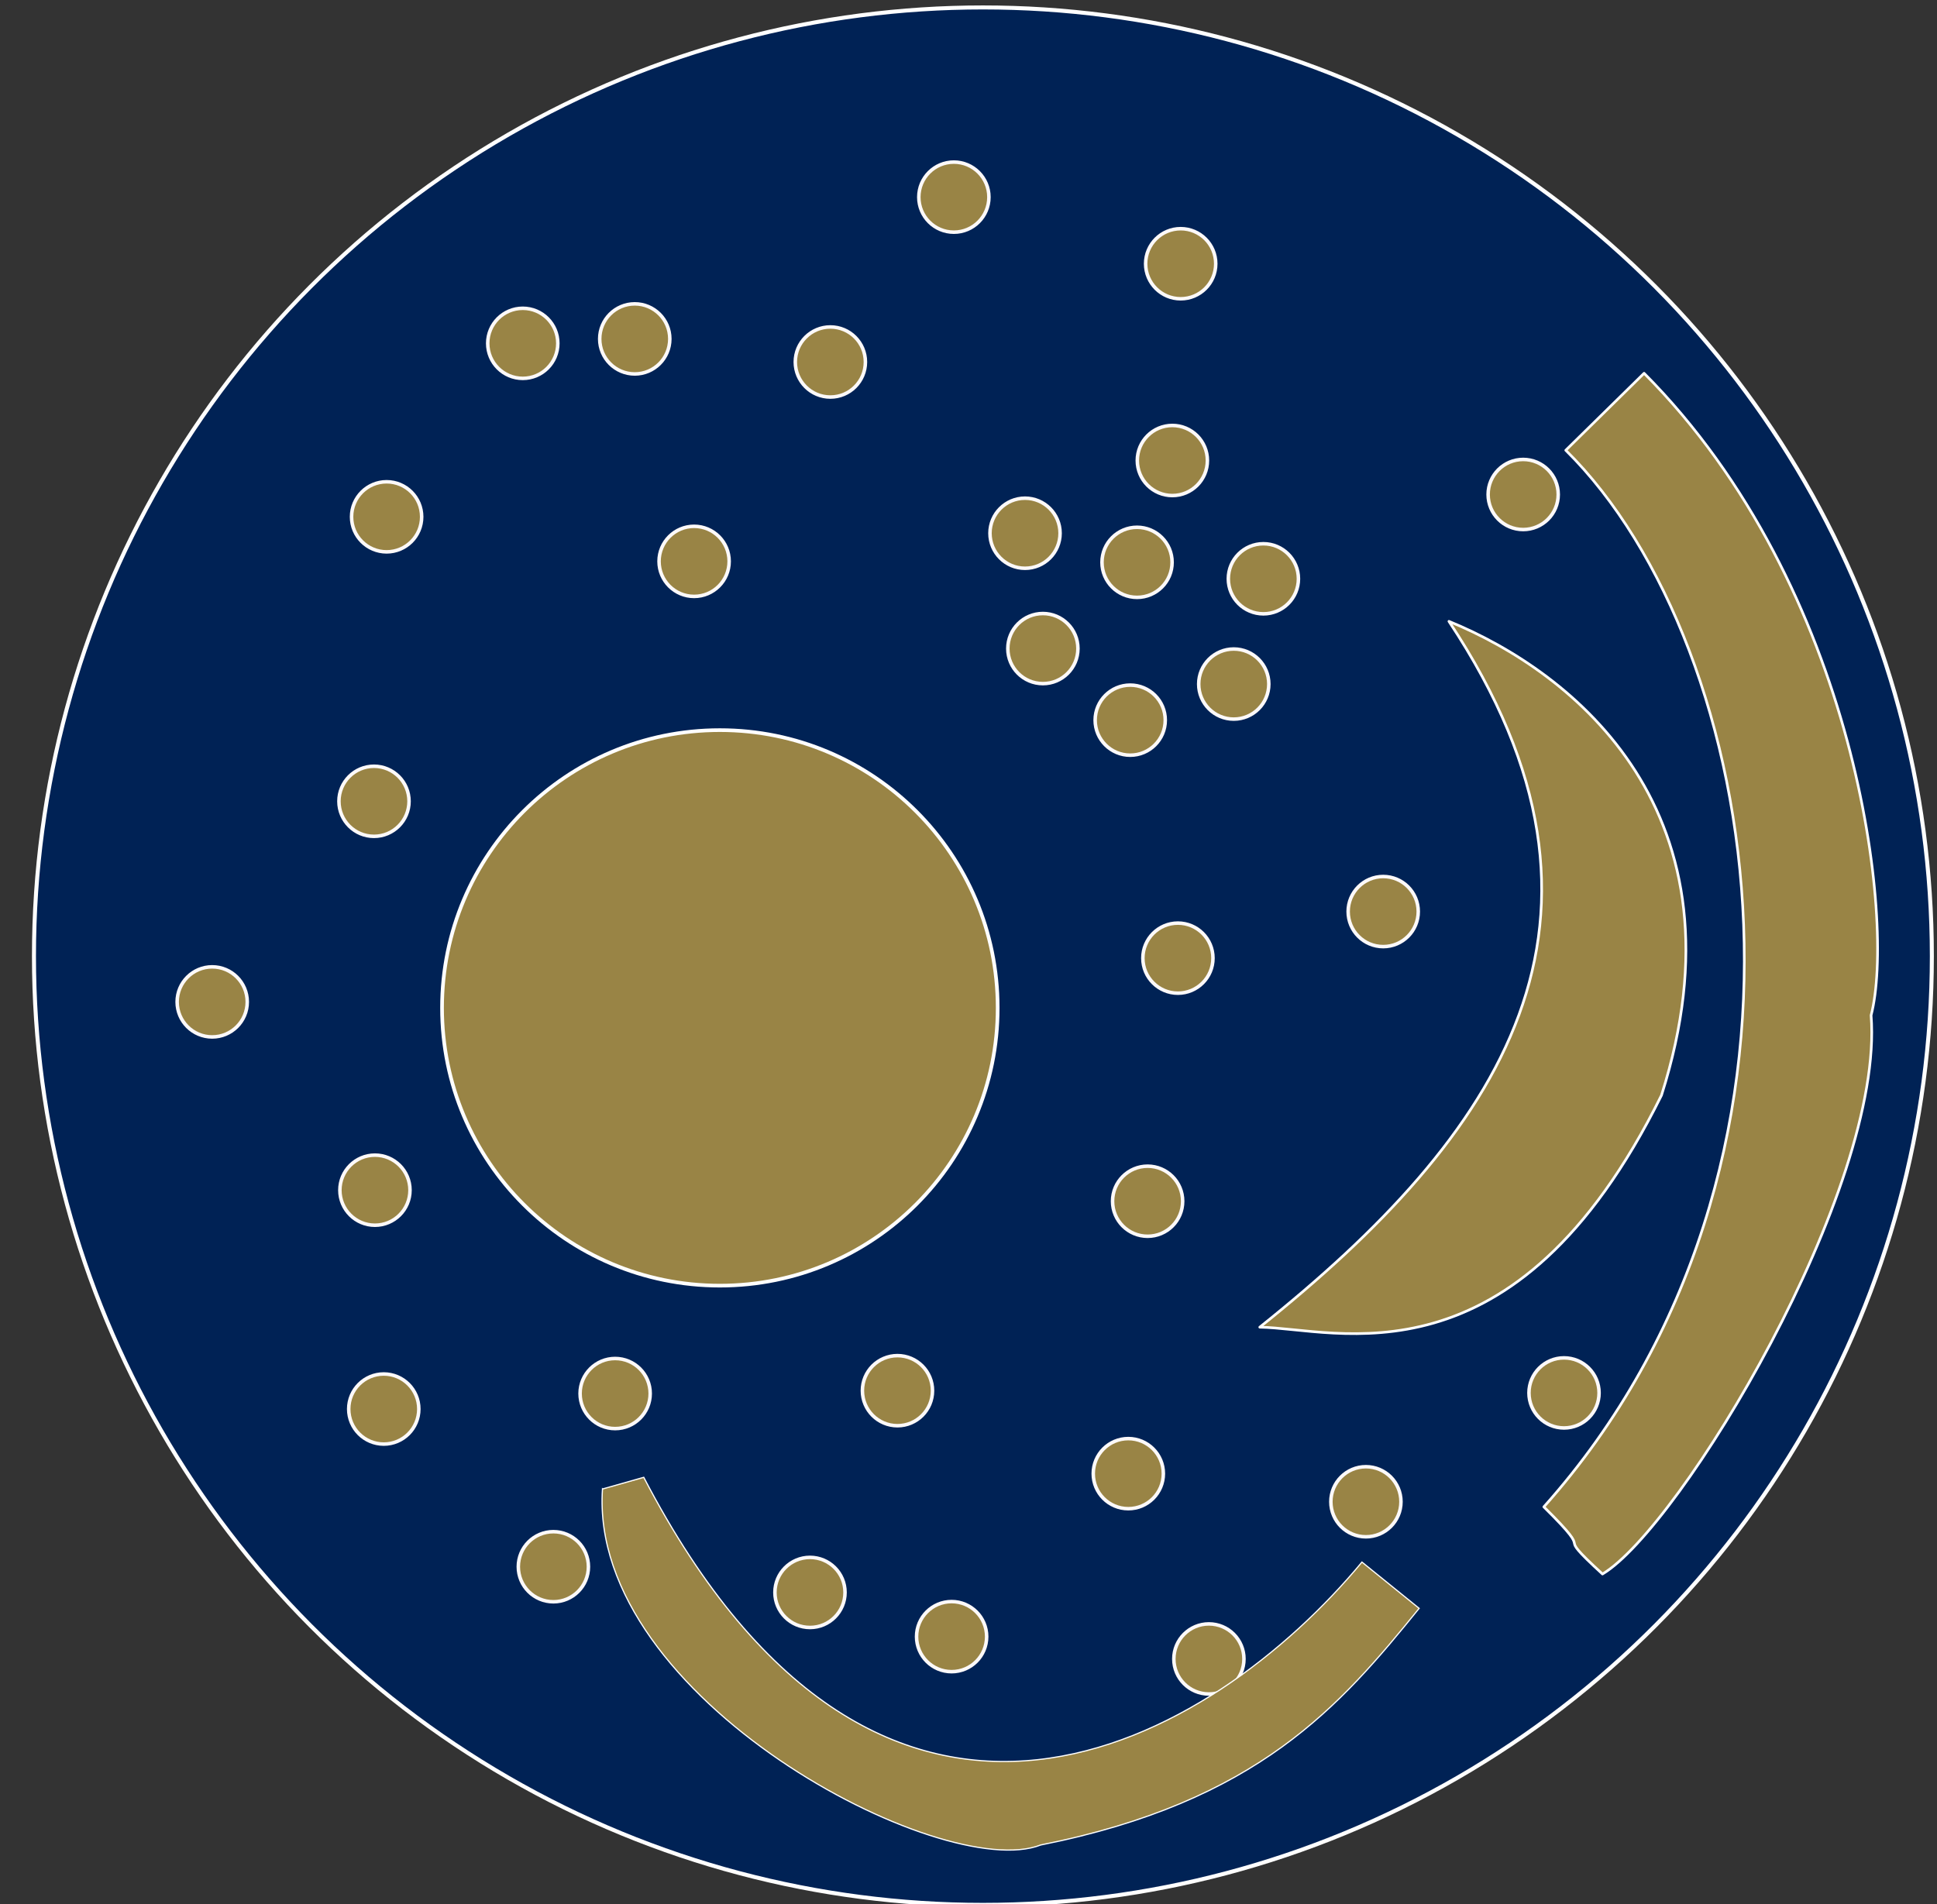 <?xml version="1.0" encoding="UTF-8" standalone="no"?>
<svg
   version="1.1"
   id="svg62"
   width="1611"
   height="1584"
   viewBox="0 0 1611 1584"
   sodipodi:docname="Nebra.svg"
   inkscape:version="1.1.1 (3bf5ae0d25, 2021-09-20)"
   xmlns:inkscape="http://www.inkscape.org/namespaces/inkscape"
   xmlns:sodipodi="http://sodipodi.sourceforge.net/DTD/sodipodi-0.dtd"
   xmlns="http://www.w3.org/2000/svg"
   xmlns:svg="http://www.w3.org/2000/svg"
   xmlns:rdf="http://www.w3.org/1999/02/22-rdf-syntax-ns#"
   xmlns:cc="http://creativecommons.org/ns#"
   xmlns:dc="http://purl.org/dc/elements/1.1/">
  <rect x="0" y="0" width="1611" height="1584" fill="#333333" stroke="none"/>
  <defs
     id="defs66" />
  <sodipodi:namedview
     pagecolor="#ffffff"
     bordercolor="#666666"
     borderopacity="1"
     objecttolerance="10"
     gridtolerance="10"
     guidetolerance="10"
     inkscape:pageopacity="0"
     inkscape:pageshadow="2"
     inkscape:window-width="1440"
     inkscape:window-height="850"
     id="namedview64"
     showgrid="false"
     inkscape:zoom="0.19633838"
     inkscape:cx="-264.84888"
     inkscape:cy="888.77172"
     inkscape:window-x="0"
     inkscape:window-y="24"
     inkscape:window-maximized="1"
     inkscape:current-layer="layer2"
     inkscape:pagecheckerboard="0" />
  <g
     inkscape:groupmode="layer"
     id="layer4"
     inkscape:label="nebra3"
     style="display:inline" />
  <g
     inkscape:groupmode="layer"
     id="layer3"
     inkscape:label="nebra2"
     style="display:inline" />
  <g
     inkscape:groupmode="layer"
     id="layer2"
     inkscape:label="nebra1"
     style="display:inline">
    <g
       id="g1054">
      <circle
         style="display:inline;opacity:1;mix-blend-mode:darken;fill:#002255;fill-opacity:1;stroke:#ffffff;stroke-width:3.335;stroke-linecap:round;stroke-miterlimit:4;stroke-dasharray:none;stroke-opacity:1;paint-order:markers fill stroke"
         id="path1479"
         r="789.236"
         cy="795.421"
         cx="817.483" />
      <circle
         style="display:inline;fill:#998445;fill-opacity:1;stroke:#fcf9f9;stroke-width:2.933;stroke-linecap:round;stroke-miterlimit:4;stroke-dasharray:none;stroke-opacity:1;paint-order:markers fill stroke"
         id="path119"
         cx="975.044"
         cy="383.094"
         r="29.158" />
      <circle
         style="display:inline;fill:#998445;fill-opacity:1;stroke:#fcf9f9;stroke-width:2.933;stroke-linecap:round;stroke-miterlimit:4;stroke-dasharray:none;stroke-opacity:1;paint-order:markers fill stroke"
         id="path119-8"
         cx="746.413"
         cy="1156.901"
         r="29.158" />
      <circle
         style="display:inline;fill:#998445;fill-opacity:1;stroke:#fcf9f9;stroke-width:2.933;stroke-linecap:round;stroke-miterlimit:4;stroke-dasharray:none;stroke-opacity:1;paint-order:markers fill stroke"
         id="path119-0"
         cx="793.326"
         cy="163.994"
         r="29.158" />
      <circle
         style="display:inline;fill:#998445;fill-opacity:1;stroke:#fcf9f9;stroke-width:2.933;stroke-linecap:round;stroke-miterlimit:4;stroke-dasharray:none;stroke-opacity:1;paint-order:markers fill stroke"
         id="path119-23"
         cx="1050.749"
         cy="481.497"
         r="29.158" />
      <circle
         style="display:inline;fill:#998445;fill-opacity:1;stroke:#fcf9f9;stroke-width:2.933;stroke-linecap:round;stroke-miterlimit:4;stroke-dasharray:none;stroke-opacity:1;paint-order:markers fill stroke"
         id="path119-75"
         cx="981.972"
         cy="219.399"
         r="29.158" />
      <circle
         style="display:inline;fill:#998445;fill-opacity:1;stroke:#fcf9f9;stroke-width:2.933;stroke-linecap:round;stroke-miterlimit:4;stroke-dasharray:none;stroke-opacity:1;paint-order:markers fill stroke"
         id="path119-28"
         cx="1150.405"
         cy="758.329"
         r="29.158" />
      <circle
         style="display:inline;fill:#998445;fill-opacity:1;stroke:#fcf9f9;stroke-width:2.933;stroke-linecap:round;stroke-miterlimit:4;stroke-dasharray:none;stroke-opacity:1;paint-order:markers fill stroke"
         id="path119-97"
         cx="979.67"
         cy="797.074"
         r="29.158" />
      <circle
         style="display:inline;fill:#998445;fill-opacity:1;stroke:#fcf9f9;stroke-width:2.933;stroke-linecap:round;stroke-miterlimit:4;stroke-dasharray:none;stroke-opacity:1;paint-order:markers fill stroke"
         id="path119-3"
         cx="954.465"
         cy="999.296"
         r="29.158" />
      <circle
         style="display:inline;fill:#998445;fill-opacity:1;stroke:#fcf9f9;stroke-width:2.933;stroke-linecap:round;stroke-miterlimit:4;stroke-dasharray:none;stroke-opacity:1;paint-order:markers fill stroke"
         id="path119-61"
         cx="938.409"
         cy="1225.923"
         r="29.158" />
      <circle
         style="display:inline;fill:#998445;fill-opacity:1;stroke:#fcf9f9;stroke-width:2.933;stroke-linecap:round;stroke-miterlimit:4;stroke-dasharray:none;stroke-opacity:1;paint-order:markers fill stroke"
         id="path119-4"
         cx="1266.822"
         cy="411.37"
         r="29.158" />
      <circle
         style="display:inline;fill:#998445;fill-opacity:1;stroke:#fcf9f9;stroke-width:2.933;stroke-linecap:round;stroke-miterlimit:4;stroke-dasharray:none;stroke-opacity:1;paint-order:markers fill stroke"
         id="path119-5"
         cx="1026.116"
         cy="569.072"
         r="29.158" />
      <circle
         style="display:inline;fill:#998445;fill-opacity:1;stroke:#fcf9f9;stroke-width:2.933;stroke-linecap:round;stroke-miterlimit:4;stroke-dasharray:none;stroke-opacity:1;paint-order:markers fill stroke"
         id="path119-610"
         cx="852.51"
         cy="443.595"
         r="29.158" />
      <circle
         style="display:inline;fill:#998445;fill-opacity:1;stroke:#fcf9f9;stroke-width:2.933;stroke-linecap:round;stroke-miterlimit:4;stroke-dasharray:none;stroke-opacity:1;paint-order:markers fill stroke"
         id="path119-63"
         cx="867.359"
         cy="539.546"
         r="29.158" />
      <circle
         style="display:inline;fill:#998445;fill-opacity:1;stroke:#fcf9f9;stroke-width:2.933;stroke-linecap:round;stroke-miterlimit:4;stroke-dasharray:none;stroke-opacity:1;paint-order:markers fill stroke"
         id="path119-20"
         cx="690.605"
         cy="301.15"
         r="29.158" />
      <circle
         style="display:inline;fill:#998445;fill-opacity:1;stroke:#fcf9f9;stroke-width:2.933;stroke-linecap:round;stroke-miterlimit:4;stroke-dasharray:none;stroke-opacity:1;paint-order:markers fill stroke"
         id="path119-54"
         cx="945.678"
         cy="467.795"
         r="29.158" />
      <circle
         style="display:inline;fill:#998445;fill-opacity:1;stroke:#fcf9f9;stroke-width:2.933;stroke-linecap:round;stroke-miterlimit:4;stroke-dasharray:none;stroke-opacity:1;paint-order:markers fill stroke"
         id="path119-6"
         cx="319.177"
         cy="1172.177"
         r="29.158" />
      <circle
         style="display:inline;fill:#998445;fill-opacity:1;stroke:#fcf9f9;stroke-width:2.933;stroke-linecap:round;stroke-miterlimit:4;stroke-dasharray:none;stroke-opacity:1;paint-order:markers fill stroke"
         id="path119-1"
         cx="673.657"
         cy="1324.742"
         r="29.158" />
      <circle
         style="display:inline;fill:#998445;fill-opacity:1;stroke:#fcf9f9;stroke-width:2.933;stroke-linecap:round;stroke-miterlimit:4;stroke-dasharray:none;stroke-opacity:1;paint-order:markers fill stroke"
         id="path119-7"
         cx="1136.024"
         cy="1249.309"
         r="29.158" />
      <circle
         style="display:inline;fill:#998445;fill-opacity:1;stroke:#fcf9f9;stroke-width:2.933;stroke-linecap:round;stroke-miterlimit:4;stroke-dasharray:none;stroke-opacity:1;paint-order:markers fill stroke"
         id="path119-9"
         cx="511.61"
         cy="1159.289"
         r="29.158" />
      <circle
         style="display:inline;fill:#998445;fill-opacity:1;stroke:#fcf9f9;stroke-width:2.933;stroke-linecap:round;stroke-miterlimit:4;stroke-dasharray:none;stroke-opacity:1;paint-order:markers fill stroke"
         id="path119-2"
         cx="1005.436"
         cy="1380.076"
         r="29.158" />
      <circle
         style="display:inline;fill:#998445;fill-opacity:1;stroke:#fcf9f9;stroke-width:2.933;stroke-linecap:round;stroke-miterlimit:4;stroke-dasharray:none;stroke-opacity:1;paint-order:markers fill stroke"
         id="path119-92"
         cx="1300.786"
         cy="1158.765"
         r="29.158" />
      <circle
         style="display:inline;fill:#998445;fill-opacity:1;stroke:#fcf9f9;stroke-width:2.933;stroke-linecap:round;stroke-miterlimit:4;stroke-dasharray:none;stroke-opacity:1;paint-order:markers fill stroke"
         id="path119-29"
         cx="791.45"
         cy="1361.51"
         r="29.158" />
      <circle
         style="display:inline;fill:#998445;fill-opacity:1;stroke:#fcf9f9;stroke-width:2.933;stroke-linecap:round;stroke-miterlimit:4;stroke-dasharray:none;stroke-opacity:1;paint-order:markers fill stroke"
         id="path119-31"
         cx="460.238"
         cy="1303.358"
         r="29.158" />
      <circle
         style="display:inline;fill:#998445;fill-opacity:1;stroke:#fcf9f9;stroke-width:2.933;stroke-linecap:round;stroke-miterlimit:4;stroke-dasharray:none;stroke-opacity:1;paint-order:markers fill stroke"
         id="path119-94"
         cx="311.832"
         cy="990.108"
         r="29.158" />
      <circle
         style="display:inline;fill:#998445;fill-opacity:1;stroke:#fcf9f9;stroke-width:2.933;stroke-linecap:round;stroke-miterlimit:4;stroke-dasharray:none;stroke-opacity:1;paint-order:markers fill stroke"
         id="path119-78"
         cx="176.48"
         cy="833.47"
         r="29.158" />
      <circle
         style="display:inline;fill:#998445;fill-opacity:1;stroke:#fcf9f9;stroke-width:2.933;stroke-linecap:round;stroke-miterlimit:4;stroke-dasharray:none;stroke-opacity:1;paint-order:markers fill stroke"
         id="path119-03"
         cx="577.28"
         cy="466.991"
         r="29.158" />
      <circle
         style="display:inline;fill:#998445;fill-opacity:1;stroke:#fcf9f9;stroke-width:2.933;stroke-linecap:round;stroke-miterlimit:4;stroke-dasharray:none;stroke-opacity:1;paint-order:markers fill stroke"
         id="path119-615"
         cx="939.992"
         cy="599.091"
         r="29.158" />
      <circle
         style="display:inline;fill:#998445;fill-opacity:1;stroke:#fcf9f9;stroke-width:2.933;stroke-linecap:round;stroke-miterlimit:4;stroke-dasharray:none;stroke-opacity:1;paint-order:markers fill stroke"
         id="path119-94-3"
         cx="527.929"
         cy="281.937"
         r="29.158" />
      <circle
         style="display:inline;fill:#998445;fill-opacity:1;stroke:#fcf9f9;stroke-width:2.933;stroke-linecap:round;stroke-miterlimit:4;stroke-dasharray:none;stroke-opacity:1;paint-order:markers fill stroke"
         id="path119-94-30"
         cx="434.784"
         cy="285.617"
         r="29.158" />
      <circle
         style="display:inline;fill:#998445;fill-opacity:1;stroke:#fcf9f9;stroke-width:2.933;stroke-linecap:round;stroke-miterlimit:4;stroke-dasharray:none;stroke-opacity:1;paint-order:markers fill stroke"
         id="path119-94-78"
         cx="321.547"
         cy="429.941"
         r="29.158" />
      <circle
         style="display:inline;fill:#998445;fill-opacity:1;stroke:#fcf9f9;stroke-width:2.933;stroke-linecap:round;stroke-miterlimit:4;stroke-dasharray:none;stroke-opacity:1;paint-order:markers fill stroke"
         id="path119-94-68"
         cx="311.041"
         cy="666.596"
         r="29.158" />
      <circle
         style="fill:#998445;fill-opacity:1;stroke:#ffffff;stroke-width:3.042;stroke-linecap:round;stroke-opacity:1;paint-order:markers fill stroke"
         id="path98"
         cx="598.706"
         cy="838.457"
         r="231.064" />
      <path
         style="fill:#998445;fill-opacity:1;stroke:#ffffff;stroke-width:1px;stroke-linecap:butt;stroke-linejoin:miter;stroke-opacity:1"
         d="m 501.082,1238.7 34.33,-9.713 c 199.714,383.726 474.191,219.207 597.316,70.511 l 47.575,38.478 c -65.554,80.966 -133.742,160.906 -314.763,196.87 -81.352,31.984 -376.207,-121.677 -364.459,-296.147 z"
         id="path100"
         sodipodi:nodetypes="cccccc" />
      <path
         style="display:inline;fill:#998445;fill-opacity:1;stroke:#ffffff;stroke-width:2.177;stroke-linecap:butt;stroke-linejoin:round;stroke-miterlimit:4;stroke-dasharray:none;stroke-opacity:1"
         d="m 1332.791,1309.425 c -45.102,-41.38 -1.076,-8.719 -48.783,-55.862 253.047,-283.704 183.94,-715.225 18.238,-878.986 l 65.138,-64.06 c 177.968,178.676 209.039,456.776 188.805,534.101 11.324,144.856 -158.791,426.198 -223.397,464.806 z"
         id="path100-3"
         sodipodi:nodetypes="cccccc" />
      <path
         style="display:inline;fill:#998445;fill-opacity:1;stroke:#ffffff;stroke-width:2.2;stroke-linecap:round;stroke-linejoin:round;stroke-opacity:1;stroke-miterlimit:4;stroke-dasharray:none"
         d="m 1205.081,516.901 c 165.537,249.734 42.035,427.856 -157.335,587.181 63.013,0.806 212.016,54.1 334.093,-192.889 74.843,-235.303 -73.601,-352.18 -176.758,-394.292 z"
         id="path117"
         sodipodi:nodetypes="cccc" />
    </g>
  </g>
</svg>
